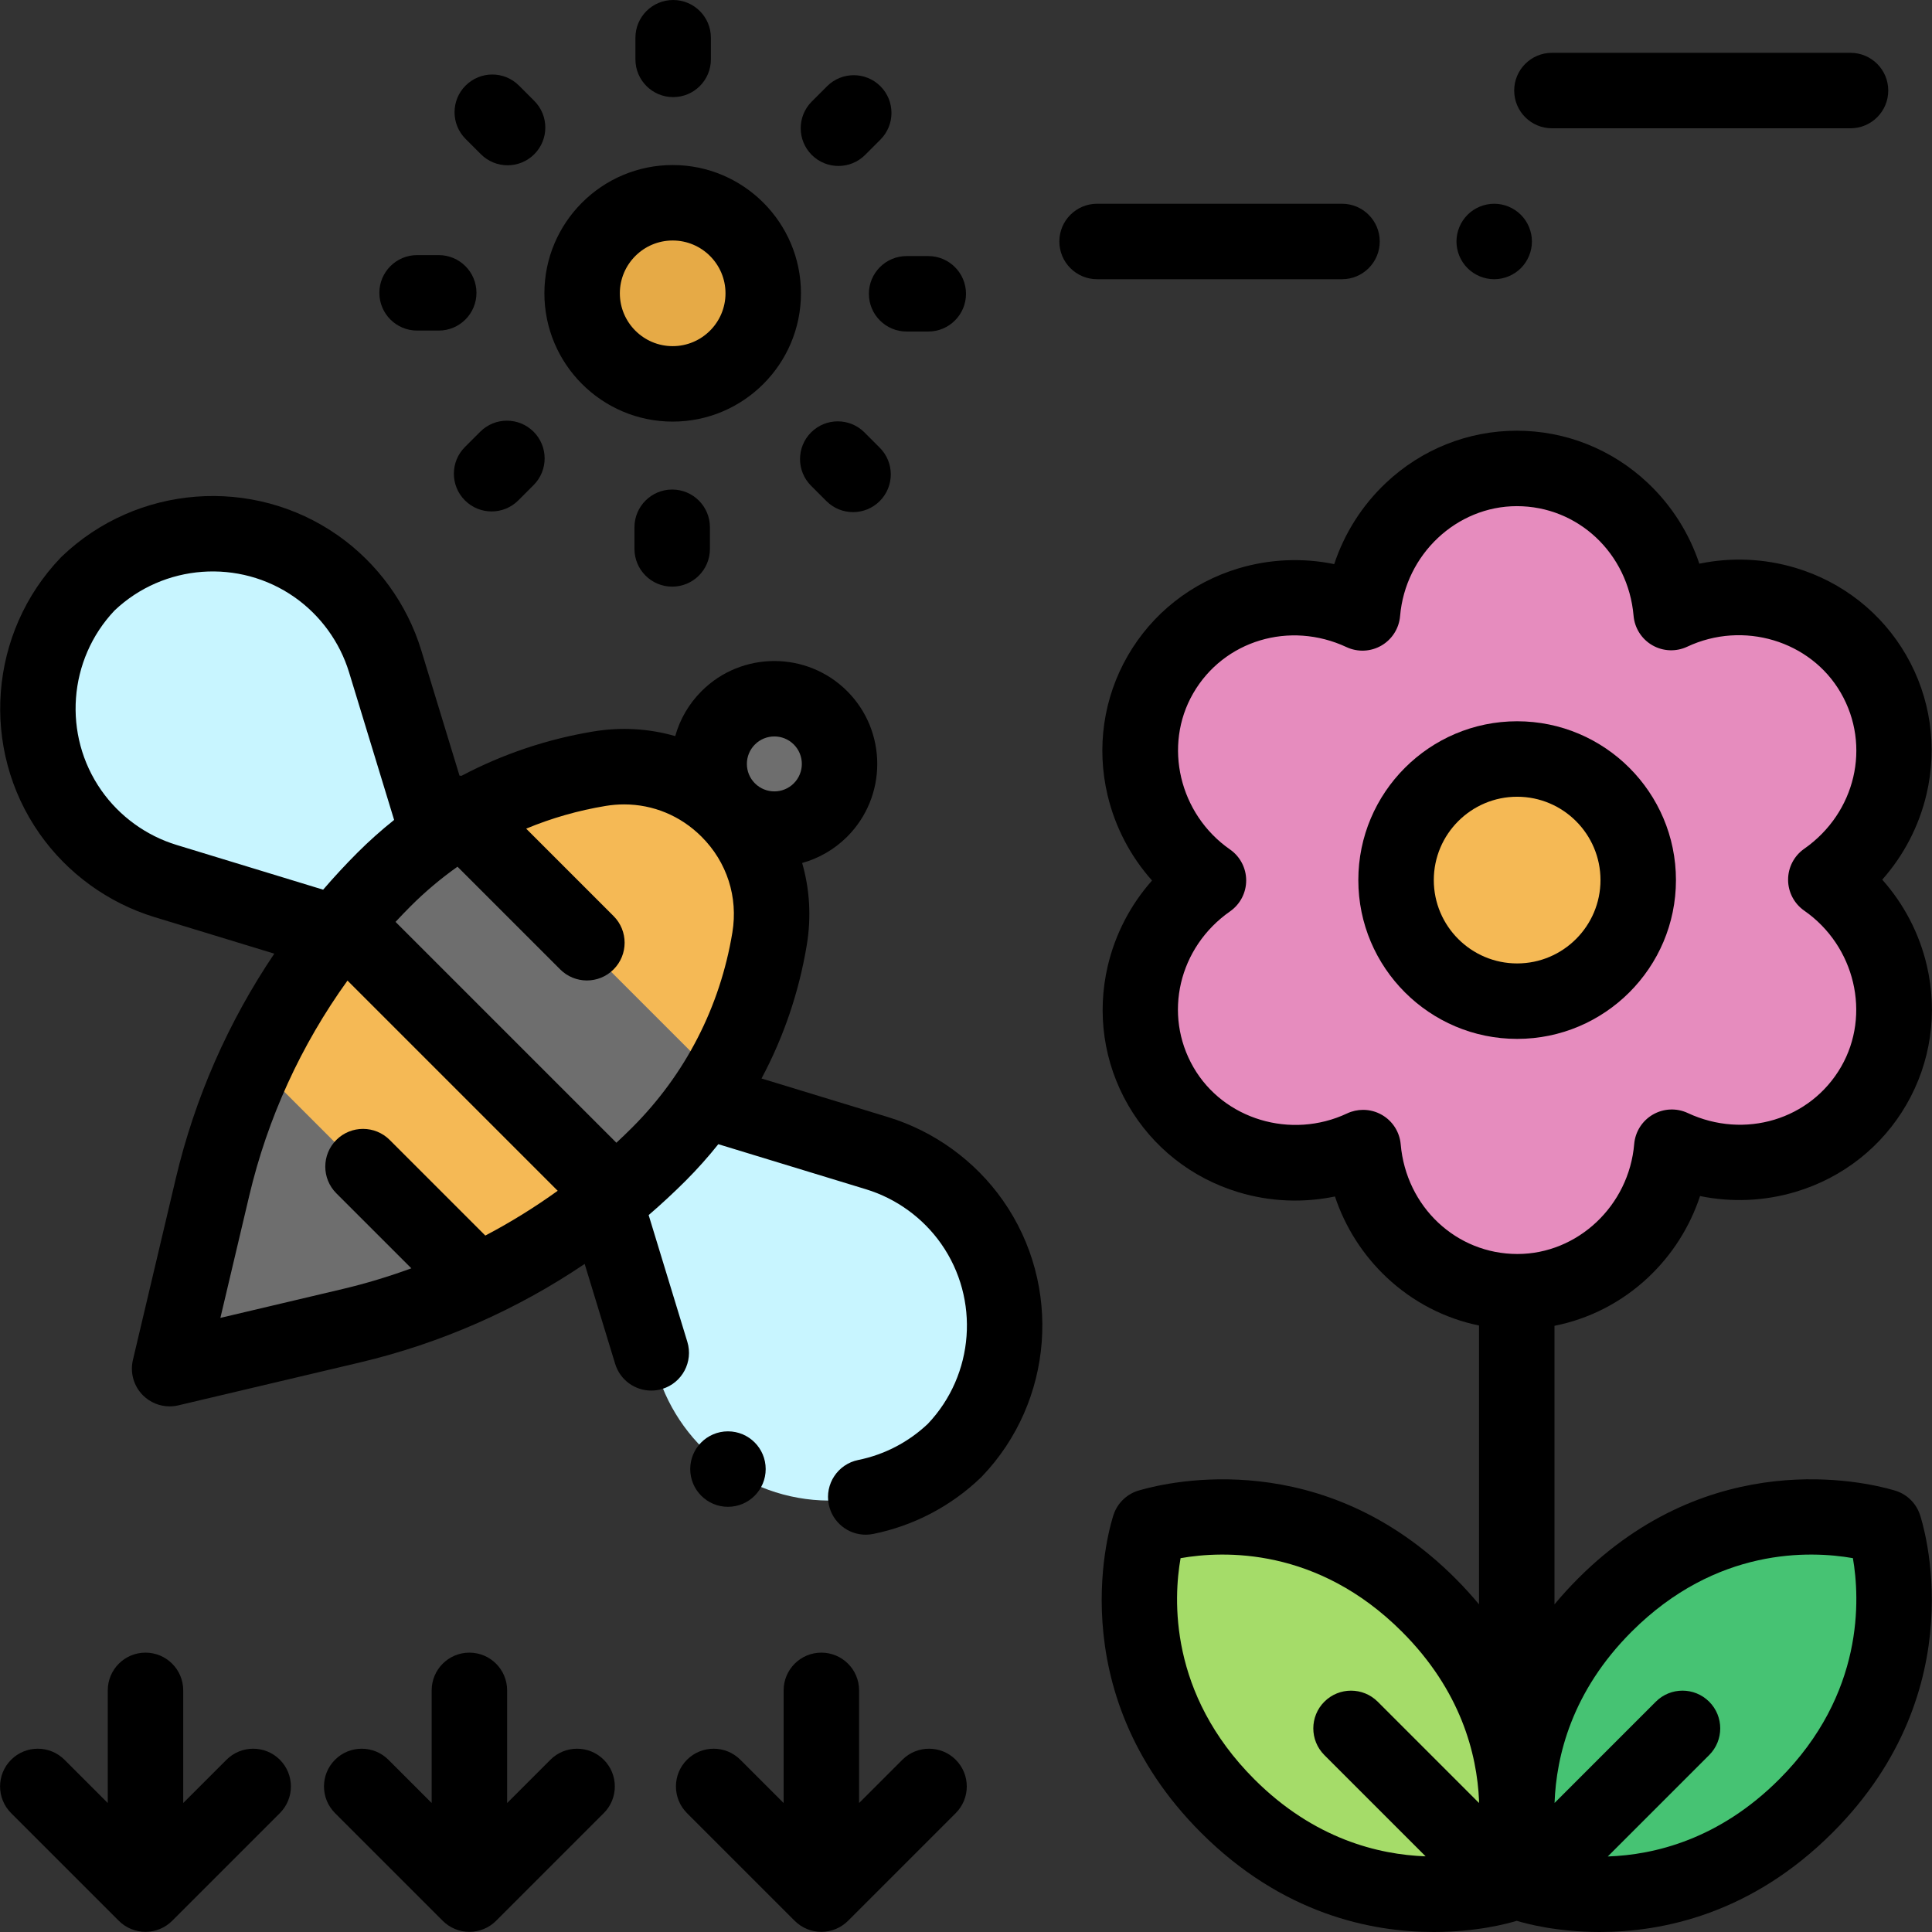 <?xml version="1.0" encoding="iso-8859-1"?>
<!-- Generator: Adobe Illustrator 19.0.0, SVG Export Plug-In . SVG Version: 6.00 Build 0)  -->
<svg version="1.1" id="Capa_1" xmlns="http://www.w3.org/2000/svg" xmlns:xlink="http://www.w3.org/1999/xlink" x="0px" y="0px"
	 viewBox="0 0 511.999 511.999" style="enable-background:new 0 0 511.999 511.999;" xml:space="preserve">
<rect x="0" y="0" width="511.999" height="511.999" fill="#333333" stroke="none"/>
<path style="fill:#A5DC69;" d="M325.354,478.609c34.183,34.183,74.015,20.76,74.015,20.76s13.422-39.832-20.76-74.015
	s-73.628-20.796-74.017-20.762C304.592,404.591,291.171,444.425,325.354,478.609z"/>
<path style="fill:#46C373;" d="M499.327,404.591c-0.389-0.034-39.834-13.421-74.017,20.762s-20.76,74.015-20.76,74.015
	s39.832,13.423,74.015-20.76S499.327,404.591,499.327,404.591z"/>
<path style="fill:#E68CBE;" d="M483.862,233.135c17.612-12.316,23.353-35.948,12.632-54.519
	c-10.737-18.598-34.127-25.433-53.617-16.279c-1.861-21.41-19.456-38.199-40.899-38.199c-21.475,0-39.089,16.839-40.906,38.294
	c-19.472-9.094-42.809-2.251-53.531,16.32c-10.737,18.598-4.962,42.272,12.711,54.573c-17.612,12.316-23.353,35.948-12.632,54.519
	c10.737,18.598,34.127,25.433,53.617,16.279c1.861,21.41,19.456,38.199,40.899,38.199c21.475,0,39.089-16.839,40.906-38.294
	c19.471,9.094,42.809,2.251,53.531-16.32C507.31,269.111,501.535,245.436,483.862,233.135z"/>
<circle style="fill:#F5B955;" cx="402.06" cy="233.232" r="32.088"/>
<circle style="fill:#6E6E6E;" cx="205.215" cy="202.445" r="17.282"/>
<path style="fill:#F5B955;" d="M44.952,362.707l48.121-11.369c30.876-7.294,59.111-23.04,81.544-45.474l0,0
	c15.502-15.502,25.758-35.469,29.331-57.099l0,0c4.375-26.485-18.571-49.43-45.056-45.056l0,0
	c-21.629,3.572-41.597,13.829-57.099,29.331l0,0C79.36,255.475,63.614,283.71,56.32,314.585L44.952,362.707z"/>
<g>
	<path style="fill:#6E6E6E;" d="M125.938,339.925l-58.204-58.204c-4.888,10.493-8.727,21.497-11.413,32.865l-11.369,48.121
		l48.121-11.369C104.44,348.652,115.444,344.813,125.938,339.925z"/>
	<path style="fill:#6E6E6E;" d="M121.813,217.393c-7.239,4.366-13.973,9.601-20.019,15.648l0,0
		c-3.678,3.678-7.155,7.525-10.466,11.5l71.79,71.79c3.976-3.31,7.823-6.788,11.501-10.466l0,0
		c6.047-6.047,11.283-12.78,15.648-20.019L121.813,217.393z"/>
</g>
<path style="fill:#C8F5FF;" d="M160.4,318.589l13.806,45.238c3.112,10.196,9.543,19.061,18.272,25.182l0,0
	c18.722,13.131,44.064,11.132,60.505-4.623c15.755-16.442,17.754-41.784,4.623-60.505l0,0c-6.122-8.728-14.986-15.159-25.182-18.272
	l-43.369-13.236L160.4,318.589z"/>
<g>
	<path style="fill:#F5B955;" d="M252.272,385.13l1.455-1.455c-0.244,0.244-0.496,0.474-0.744,0.711
		C252.746,384.634,252.516,384.887,252.272,385.13z"/>
	<path style="fill:#F5B955;" d="M22.552,155.41c0.244-0.244,0.496-0.474,0.744-0.711c0.237-0.248,0.468-0.5,0.711-0.744
		L22.552,155.41z"/>
</g>
<path style="fill:#C8F5FF;" d="M115.309,218.627l-13.236-43.369c-3.112-10.196-9.543-19.061-18.272-25.182
	c-18.722-13.131-44.064-11.132-60.505,4.623c-15.755,16.442-17.754,41.784-4.623,60.505c6.122,8.728,14.985,15.159,25.182,18.272
	l45.238,13.806L115.309,218.627z"/>
<circle style="fill:#E6AA46;" cx="178.267" cy="77.734" r="23.998"/>
<path d="M444.144,233.231c0-23.206-18.88-42.087-42.087-42.087s-42.087,18.88-42.087,42.087c0,23.206,18.88,42.086,42.087,42.086
	S444.144,256.437,444.144,233.231z M402.058,255.319c-12.179,0-22.088-9.908-22.088-22.087c0-12.179,9.909-22.088,22.088-22.088
	c12.179,0,22.088,9.909,22.088,22.088C424.146,245.41,414.238,255.319,402.058,255.319z"/>
<path d="M501.873,394.921c-7.828-2.281-48.463-11.807-83.634,23.361c-2.28,2.28-4.366,4.582-6.285,6.894v-73.823
	c9.242-1.833,17.841-6.238,24.863-12.855c6.333-5.967,11.014-13.372,13.714-21.531c8.399,1.72,17.132,1.354,25.442-1.151
	c12.426-3.744,22.817-11.951,29.259-23.108c6.452-11.174,8.359-24.296,5.371-36.946c-2.001-8.467-6.074-16.225-11.79-22.643
	c5.688-6.416,9.737-14.16,11.724-22.608c2.97-12.633,1.058-25.735-5.384-36.893c-6.452-11.175-16.862-19.388-29.312-23.123
	c-8.333-2.502-17.087-2.854-25.504-1.111c-2.712-8.133-7.394-15.513-13.718-21.457c-9.456-8.889-21.758-13.784-34.642-13.784
	c-12.903,0-25.22,4.909-34.681,13.823c-6.333,5.967-11.014,13.372-13.714,21.531c-8.4-1.72-17.133-1.353-25.442,1.151
	c-12.426,3.745-22.817,11.951-29.259,23.108c-6.452,11.175-8.359,24.296-5.371,36.947c2,8.467,6.074,16.225,11.79,22.643
	c-5.689,6.416-9.738,14.16-11.724,22.608c-2.971,12.633-1.059,25.736,5.384,36.893c6.451,11.175,16.862,19.387,29.311,23.123
	c8.334,2.503,17.089,2.854,25.504,1.111c2.712,8.134,7.394,15.514,13.718,21.458c6.923,6.509,15.376,10.864,24.461,12.737v73.891
	c-1.917-2.31-4.001-4.609-6.277-6.885c-35.031-35.031-75.485-25.717-83.631-23.362c-3.217,0.846-5.848,3.256-6.933,6.479
	c-0.629,1.866-14.963,46.15,23.168,84.28l0,0c21.504,21.504,44.964,26.321,61.669,26.321c11.437-0.001,19.698-2.256,22.006-2.963
	c2.309,0.708,10.567,2.962,22.007,2.962c16.706,0,40.167-4.819,61.669-26.32c38.13-38.13,23.796-82.414,23.167-84.28
	C507.717,398.177,505.088,395.767,501.873,394.921z M371.2,303.257c-0.283-3.256-2.14-6.169-4.972-7.799
	c-1.541-0.887-3.263-1.334-4.991-1.334c-1.449,0-2.901,0.314-4.251,0.949c-14.843,6.972-32.722,1.601-40.706-12.228
	c-8.098-14.027-3.928-31.794,9.703-41.326c2.679-1.873,4.272-4.937,4.269-8.205s-1.604-6.329-4.287-8.195
	c-13.459-9.367-17.748-27.538-9.764-41.367c8.098-14.027,25.569-19.297,40.64-12.26c2.962,1.384,6.413,1.231,9.24-0.406
	c2.829-1.638,4.679-4.554,4.955-7.81c1.384-16.339,14.975-29.139,30.943-29.139c16.198,0,29.498,12.495,30.937,29.065
	c0.283,3.256,2.139,6.169,4.972,7.799c2.832,1.632,6.283,1.776,9.241,0.386c14.842-6.973,32.723-1.602,40.706,12.228
	c8.098,14.027,3.927,31.793-9.703,41.325c-2.679,1.873-4.272,4.937-4.269,8.205s1.604,6.329,4.287,8.195
	c13.459,9.368,17.748,27.538,9.764,41.366c-8.099,14.027-25.57,19.296-40.641,12.26c-2.962-1.384-6.413-1.231-9.24,0.406
	c-2.829,1.637-4.679,4.554-4.955,7.81c-1.383,16.34-14.975,29.14-30.942,29.14C385.94,332.324,372.64,319.829,371.2,303.257z
	 M332.425,471.537c-22.727-22.727-21.436-47.958-19.561-58.607c11.336-1.993,36.218-2.962,58.674,19.494
	c15.584,15.584,19.874,32.343,20.425,44.773c-0.007,0.205-0.011,0.407-0.016,0.61l-26.838-26.838
	c-3.905-3.904-10.236-3.904-14.141,0c-3.905,3.905-3.905,10.236,0,14.142l26.837,26.836
	C365.301,491.497,348.219,487.332,332.425,471.537L332.425,471.537z M471.495,471.537c-15.859,15.859-32.93,20.019-45.422,20.449
	l26.877-26.877c3.905-3.905,3.905-10.236,0-14.142c-3.905-3.904-10.236-3.904-14.142,0l-26.834,26.834
	c0.451-12.506,4.614-29.586,20.407-45.379c22.444-22.443,47.316-21.484,58.657-19.497
	C492.883,423.566,494.15,448.883,471.495,471.537z M500.609,394.674c0.6,0.077,1.06,0.19,1.257,0.245
	C501.456,394.812,501.036,394.73,500.609,394.674z"/>
<path d="M239.136,466.352l-11.469,11.469v-29.856c0-5.522-4.477-9.999-9.999-9.999s-9.999,4.478-9.999,9.999v29.855L196.2,466.352
	c-3.905-3.903-10.236-3.903-14.141,0c-3.905,3.905-3.906,10.236,0,14.142l28.539,28.539c1.875,1.875,4.419,2.929,7.07,2.929
	s5.196-1.054,7.07-2.929l28.539-28.539c3.905-3.905,3.905-10.236,0-14.142C249.373,462.448,243.042,462.448,239.136,466.352z"/>
<path d="M145.863,466.352l-11.469,11.469v-29.856c0-5.522-4.477-9.999-9.999-9.999c-5.523,0-9.999,4.478-9.999,9.999v29.855
	l-11.468-11.468c-3.906-3.903-10.236-3.903-14.141,0c-3.905,3.905-3.906,10.236,0,14.142l28.539,28.539
	c1.875,1.875,4.419,2.929,7.07,2.929c2.652,0,5.196-1.054,7.07-2.929l28.539-28.539c3.905-3.905,3.905-10.236,0-14.142
	C156.099,462.448,149.768,462.448,145.863,466.352z"/>
<path d="M60.024,466.352l-11.468,11.468v-29.855c0-5.522-4.477-9.999-9.999-9.999s-9.999,4.478-9.999,9.999v29.855l-11.469-11.469
	c-3.905-3.904-10.236-3.904-14.142,0c-3.905,3.905-3.905,10.236,0,14.142l28.539,28.539c1.875,1.875,4.419,2.929,7.07,2.929
	s5.196-1.054,7.07-2.929l28.539-28.539c3.905-3.905,3.905-10.236,0-14.142C70.26,462.448,63.929,462.448,60.024,466.352z"/>
<path d="M235.343,296.045l-33.532-10.234c5.862-10.972,9.933-22.884,12.002-35.415c1.226-7.424,0.757-14.789-1.235-21.694
	c4.37-1.218,8.494-3.535,11.925-6.964c10.637-10.637,10.637-27.945,0-38.582c-10.638-10.637-27.945-10.637-38.581,0
	c-3.366,3.366-5.736,7.457-6.98,11.92c-6.901-1.988-14.261-2.456-21.678-1.23c-12.352,2.04-24.104,6.023-34.945,11.749
	c-0.181-0.02-0.362-0.029-0.544-0.039l-10.137-33.216c-3.744-12.27-11.59-23.083-22.093-30.45
	c-22.526-15.801-53.297-13.449-73.165,5.59c-0.103,0.098-0.204,0.199-0.302,0.302c-19.039,19.869-21.389,50.64-5.59,73.165
	c7.366,10.502,18.18,18.35,30.45,22.093l31.755,9.691c-12.168,18.035-21.051,38.177-26.102,59.555l-11.369,48.121
	c-0.797,3.373,0.21,6.918,2.661,9.369c1.897,1.897,4.45,2.929,7.07,2.929c0.766,0,1.537-0.088,2.299-0.268l48.121-11.368
	c21.383-5.052,41.531-13.939,59.569-26.112l8.082,26.482c1.315,4.31,5.277,7.083,9.56,7.083c0.966,0,1.95-0.142,2.922-0.438
	c5.282-1.612,8.257-7.2,6.645-12.482l-10.251-33.589c3.363-2.901,6.633-5.922,9.789-9.077c3.091-3.091,5.98-6.336,8.672-9.71
	l39.145,11.947c8.024,2.449,15.097,7.58,19.914,14.449c10.291,14.673,8.805,34.693-3.51,47.69
	c-5.145,4.875-11.525,8.192-18.466,9.601c-5.413,1.099-8.909,6.376-7.811,11.788c0.962,4.742,5.131,8.013,9.789,8.013
	c0.659,0,1.328-0.065,1.999-0.201c10.725-2.177,20.573-7.331,28.481-14.909c0.103-0.098,0.203-0.198,0.301-0.301
	c19.04-19.868,21.39-50.639,5.59-73.165C258.426,307.637,247.612,299.79,235.343,296.045z M197.93,202.446
	c0-1.945,0.758-3.774,2.133-5.15l0,0c1.419-1.42,3.285-2.13,5.15-2.13s3.73,0.71,5.15,2.13c2.84,2.839,2.84,7.459,0,10.299
	c-2.839,2.84-7.459,2.84-10.299,0C198.688,206.22,197.93,204.391,197.93,202.446z M160.522,213.576
	c1.637-0.27,3.269-0.403,4.885-0.403c7.665,0,14.95,2.998,20.515,8.563c6.74,6.739,9.714,15.998,8.161,25.401
	c-3.251,19.687-12.427,37.549-26.535,51.657c-1.376,1.376-2.778,2.722-4.199,4.045l-58.529-58.529
	c1.322-1.421,2.668-2.823,4.044-4.198c3.856-3.856,8-7.328,12.377-10.427l27.22,27.221c1.953,1.953,4.512,2.929,7.07,2.929
	s5.119-0.977,7.07-2.929c3.905-3.905,3.906-10.236,0-14.141l-23.161-23.162C146.151,216.811,153.21,214.784,160.522,213.576z
	 M46.774,223.912c-8.024-2.449-15.097-7.58-19.914-14.449c-10.291-14.672-8.806-34.693,3.509-47.691
	c12.998-12.315,33.018-13.8,47.691-3.509c6.869,4.818,12,11.89,14.449,19.914l11.936,39.111c-3.38,2.696-6.627,5.588-9.722,8.682
	c-3.16,3.16-6.185,6.435-9.088,9.802L46.774,223.912z M90.774,341.607l-32.37,7.646l7.647-32.37
	c4.875-20.63,13.756-39.971,26.039-57.021l55.705,55.706c-6.114,4.404-12.519,8.369-19.178,11.868l-25.344-25.343
	c-3.905-3.904-10.236-3.904-14.141,0c-3.905,3.905-3.905,10.236,0,14.142l19.882,19.881
	C103.067,338.29,96.983,340.14,90.774,341.607z"/>
<circle cx="192.915" cy="389.32" r="9.999"/>
<path d="M178.266,111.73c18.747,0,33.997-15.251,33.997-33.997s-15.251-33.997-33.997-33.997s-33.997,15.251-33.997,33.997
	S159.52,111.73,178.266,111.73z M178.266,63.734c7.719,0,13.999,6.28,13.999,13.999s-6.28,13.999-13.999,13.999
	c-7.719,0-13.999-6.28-13.999-13.999S170.547,63.734,178.266,63.734z"/>
<path d="M178.393,25.734c5.523,0,9.999-4.477,9.999-9.999V9.999c0-5.523-4.477-9.999-9.999-9.999c-5.523,0-9.999,4.477-9.999,9.999
	v5.736C168.393,21.257,172.87,25.734,178.393,25.734z"/>
<path d="M168.139,139.731v5.736c0,5.523,4.477,9.999,9.999,9.999c5.523,0,9.999-4.477,9.999-9.999v-5.736
	c0-5.523-4.477-9.999-9.999-9.999C172.616,129.732,168.139,134.209,168.139,139.731z"/>
<path d="M230.265,77.86c0,5.523,4.477,9.999,9.999,9.999h5.736c5.523,0,9.999-4.477,9.999-9.999c0-5.523-4.477-9.999-9.999-9.999
	h-5.736C234.741,67.861,230.265,72.337,230.265,77.86z"/>
<path d="M110.533,87.605h5.736c5.523,0,9.999-4.477,9.999-9.999s-4.477-9.999-9.999-9.999h-5.736c-5.523,0-9.999,4.477-9.999,9.999
	S105.01,87.605,110.533,87.605z"/>
<path d="M222.195,43.983c2.559,0,5.119-0.976,7.07-2.929l4.056-4.056c3.905-3.905,3.905-10.236,0-14.142
	c-3.905-3.905-10.236-3.905-14.142,0l-4.056,4.056c-3.905,3.905-3.905,10.236,0,14.142
	C217.077,43.007,219.636,43.983,222.195,43.983z"/>
<path d="M127.265,114.411l-4.056,4.056c-3.905,3.905-3.905,10.236,0,14.142c1.953,1.953,4.512,2.929,7.07,2.929
	c2.559,0,5.119-0.976,7.07-2.929l4.056-4.056c3.905-3.905,3.905-10.236,0-14.142C137.503,110.507,131.171,110.507,127.265,114.411z"
	/>
<path d="M229.087,114.591c-3.905-3.905-10.236-3.905-14.142,0c-3.905,3.905-3.905,10.236,0,14.142l4.056,4.056
	c1.953,1.953,4.512,2.929,7.07,2.929s5.119-0.976,7.07-2.929c3.905-3.905,3.905-10.236,0-14.142L229.087,114.591z"/>
<path d="M127.445,40.874c1.953,1.953,4.512,2.929,7.07,2.929s5.119-0.976,7.07-2.929c3.905-3.905,3.905-10.236,0-14.142
	l-4.056-4.056c-3.905-3.905-10.236-3.905-14.142,0c-3.905,3.905-3.905,10.236,0,14.142L127.445,40.874z"/>
<path d="M395.978,73.994c2.63,0,5.21-1.07,7.069-2.93c1.86-1.86,2.93-4.44,2.93-7.069s-1.07-5.21-2.93-7.069
	c-1.86-1.86-4.44-2.93-7.069-2.93c-2.63,0-5.21,1.07-7.069,2.93c-1.86,1.86-2.93,4.44-2.93,7.069s1.07,5.21,2.93,7.069
	C390.768,72.924,393.348,73.994,395.978,73.994z"/>
<path d="M365.645,63.995c0-5.523-4.477-9.999-9.999-9.999h-64.909c-5.523,0-9.999,4.477-9.999,9.999s4.477,9.999,9.999,9.999h64.909
	C361.169,73.994,365.645,69.518,365.645,63.995z"/>
<path d="M411.275,33.997h79.131c5.523,0,9.999-4.477,9.999-9.999s-4.477-9.999-9.999-9.999h-79.131
	c-5.523,0-9.999,4.477-9.999,9.999S405.752,33.997,411.275,33.997z"/>
<g>
</g>
<g>
</g>
<g>
</g>
<g>
</g>
<g>
</g>
<g>
</g>
<g>
</g>
<g>
</g>
<g>
</g>
<g>
</g>
<g>
</g>
<g>
</g>
<g>
</g>
<g>
</g>
<g>
</g>
</svg>
